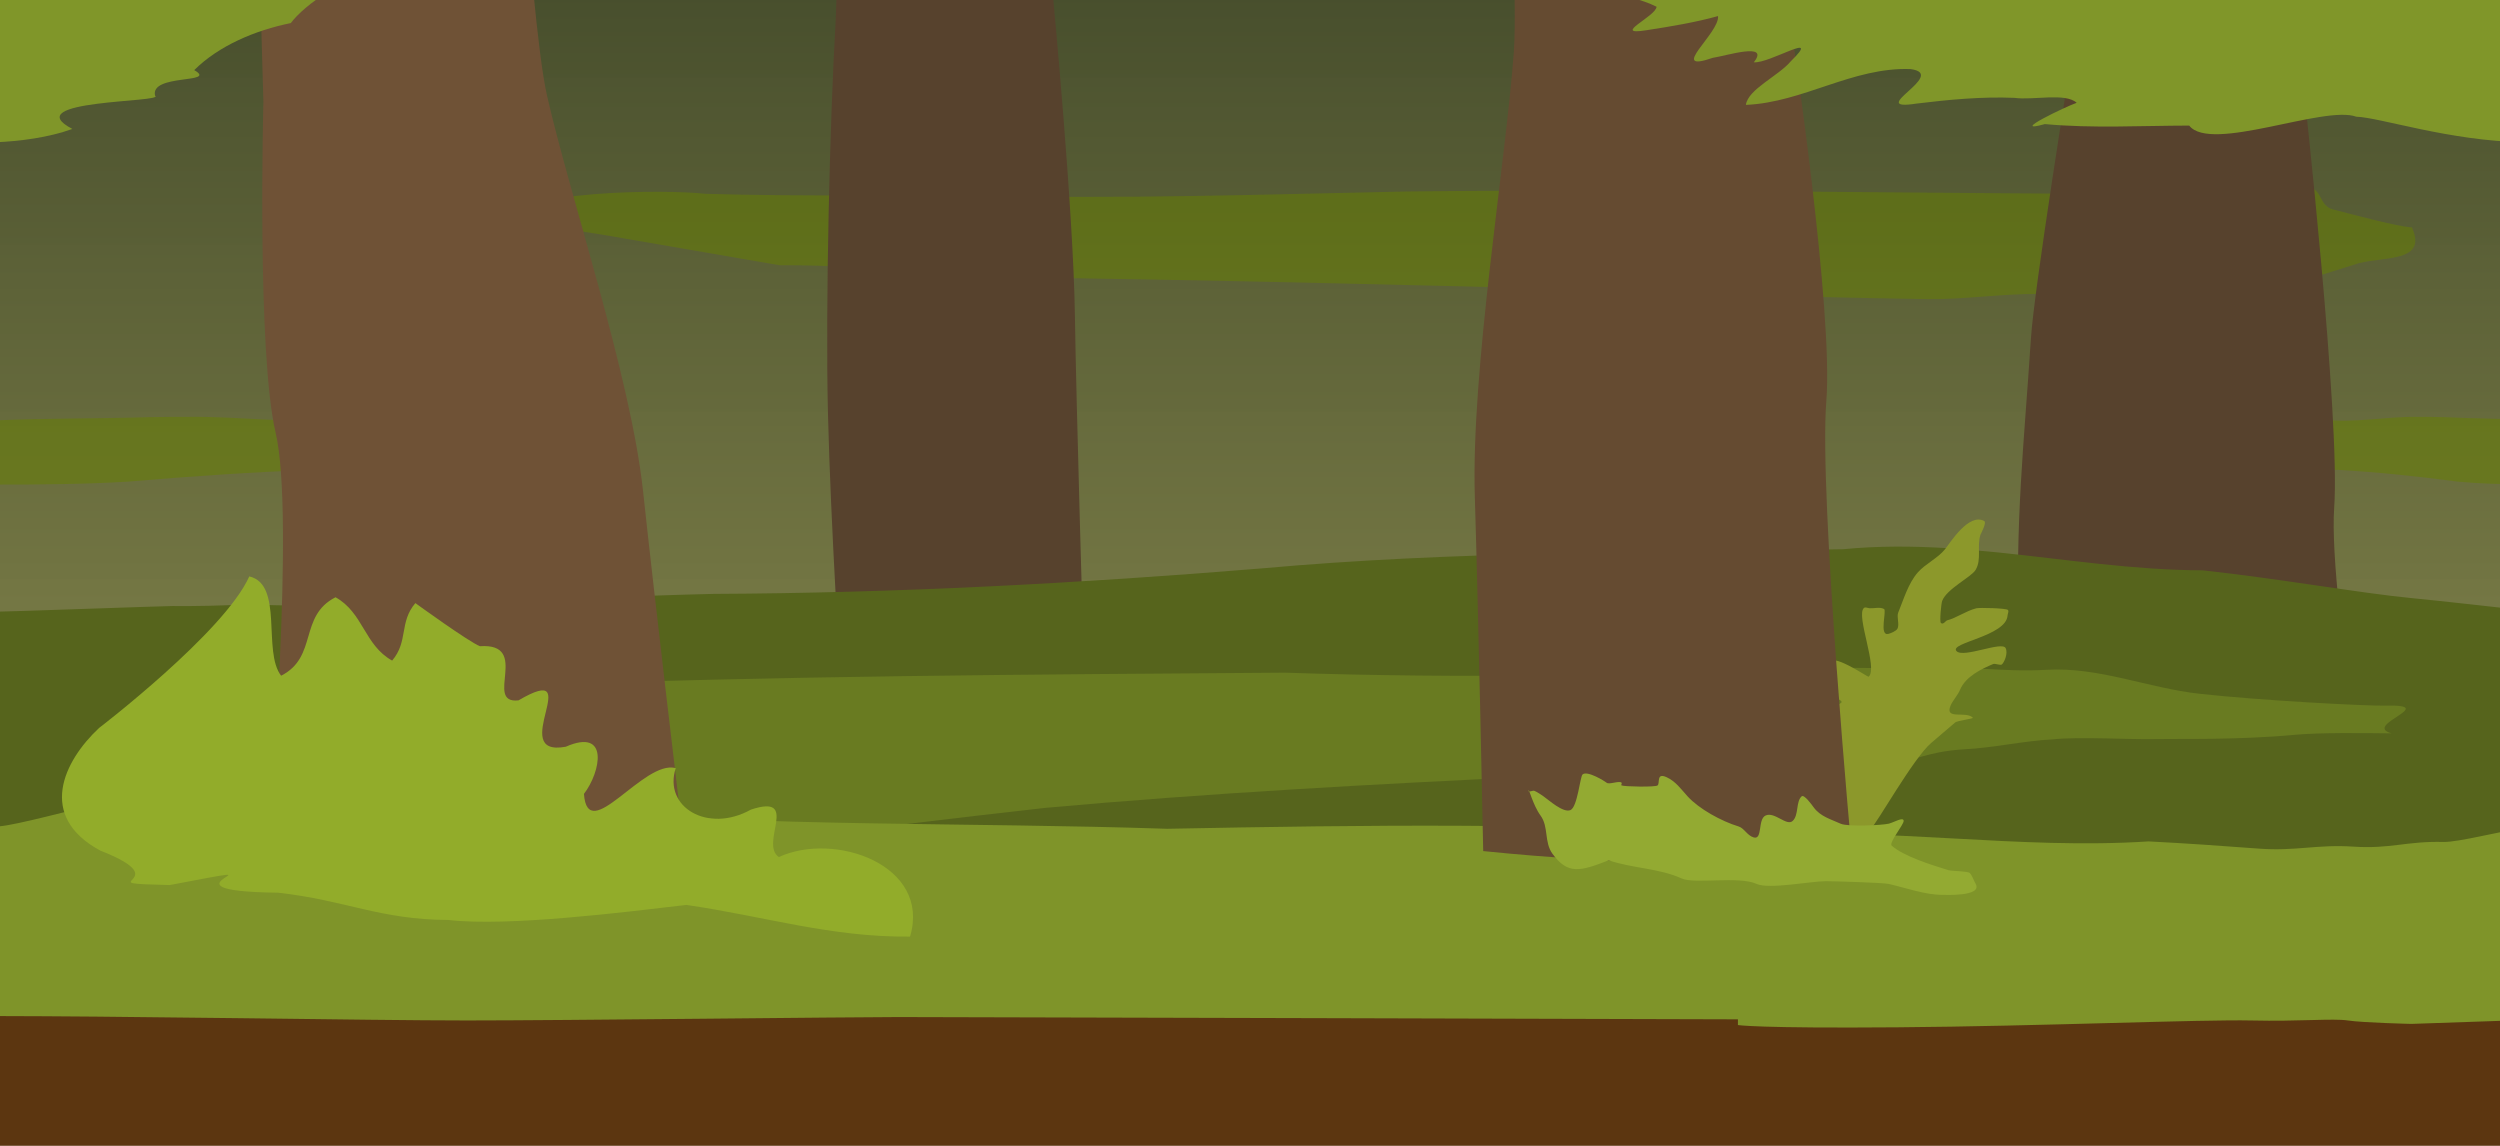 <?xml version="1.0" encoding="UTF-8" standalone="no"?>
<svg
   xmlns:dc="http://purl.org/dc/elements/1.1/"
   xmlns:cc="http://creativecommons.org/ns#"
   xmlns:rdf="http://www.w3.org/1999/02/22-rdf-syntax-ns#"
   xmlns:svg="http://www.w3.org/2000/svg"
   xmlns="http://www.w3.org/2000/svg"
   xmlns:xlink="http://www.w3.org/1999/xlink"
   xmlns:sodipodi="http://sodipodi.sourceforge.net/DTD/sodipodi-0.dtd"
   xmlns:inkscape="http://www.inkscape.org/namespaces/inkscape"
   width="240mm"
   height="110mm"
   viewBox="0 0 240 110"
   version="1.1"
   id="svg149"
   inkscape:version="1.0 (4035a4f, 2020-05-01)"
   sodipodi:docname="woodland.svg">
  <defs
     id="defs143">
    <inkscape:path-effect
       simplify_just_coalesce="false"
       simplify_individual_paths="false"
       helper_size="0"
       smooth_angles="360"
       threshold="0.001"
       steps="1"
       lpeversion="1"
       is_visible="true"
       id="path-effect957"
       effect="simplify" />
    <linearGradient
       inkscape:collect="always"
       id="linearGradient1139">
      <stop
         style="stop-color:#484f2d;stop-opacity:1;"
         offset="0"
         id="stop1135" />
      <stop
         style="stop-color:#8e8e4e;stop-opacity:0.976"
         offset="1"
         id="stop1137" />
    </linearGradient>
    <inkscape:path-effect
       effect="simplify"
       id="path-effect1133"
       is_visible="true"
       lpeversion="1"
       steps="1"
       threshold="0.001"
       smooth_angles="360"
       helper_size="0"
       simplify_individual_paths="false"
       simplify_just_coalesce="false" />
    <inkscape:path-effect
       effect="simplify"
       id="path-effect1129"
       is_visible="true"
       lpeversion="1"
       steps="1"
       threshold="0.001"
       smooth_angles="360"
       helper_size="0"
       simplify_individual_paths="false"
       simplify_just_coalesce="false" />
    <inkscape:path-effect
       effect="simplify"
       id="path-effect1060"
       is_visible="true"
       lpeversion="1"
       steps="1"
       threshold="0.001"
       smooth_angles="360"
       helper_size="0"
       simplify_individual_paths="false"
       simplify_just_coalesce="false" />
    <inkscape:path-effect
       effect="simplify"
       id="path-effect185"
       is_visible="true"
       lpeversion="1"
       steps="1"
       threshold="0.001"
       smooth_angles="360"
       helper_size="0"
       simplify_individual_paths="false"
       simplify_just_coalesce="false" />
    <inkscape:path-effect
       effect="simplify"
       id="path-effect181"
       is_visible="true"
       lpeversion="1"
       steps="1"
       threshold="0.001"
       smooth_angles="360"
       helper_size="0"
       simplify_individual_paths="false"
       simplify_just_coalesce="false" />
    <inkscape:path-effect
       effect="simplify"
       id="path-effect177"
       is_visible="true"
       lpeversion="1"
       steps="1"
       threshold="0.001"
       smooth_angles="360"
       helper_size="0"
       simplify_individual_paths="false"
       simplify_just_coalesce="false" />
    <inkscape:path-effect
       effect="simplify"
       id="path-effect173"
       is_visible="true"
       lpeversion="1"
       steps="1"
       threshold="0.001"
       smooth_angles="360"
       helper_size="0"
       simplify_individual_paths="false"
       simplify_just_coalesce="false" />
    <inkscape:path-effect
       effect="simplify"
       id="path-effect161"
       is_visible="true"
       lpeversion="1"
       steps="1"
       threshold="0.001"
       smooth_angles="360"
       helper_size="0"
       simplify_individual_paths="false"
       simplify_just_coalesce="false" />
    <inkscape:path-effect
       effect="simplify"
       id="path-effect157"
       is_visible="true"
       lpeversion="1"
       steps="1"
       threshold="0.001"
       smooth_angles="360"
       helper_size="0"
       simplify_individual_paths="false"
       simplify_just_coalesce="false" />
    <inkscape:path-effect
       effect="simplify"
       id="path-effect153"
       is_visible="true"
       lpeversion="1"
       steps="1"
       threshold="0.001"
       smooth_angles="360"
       helper_size="0"
       simplify_individual_paths="false"
       simplify_just_coalesce="false" />
    <linearGradient
       inkscape:collect="always"
       xlink:href="#linearGradient1139"
       id="linearGradient1143"
       gradientUnits="userSpaceOnUse"
       x1="201.508"
       y1="11.497"
       x2="201.508"
       y2="108.27"
       gradientTransform="matrix(1.356,0,0,1.015,-145.679,-12.223)" />
    <clipPath
       clipPathUnits="userSpaceOnUse"
       id="clipPath1204">
      <path
         id="path1206"
         style="fill:#c83737;fill-opacity:1;stroke:none;stroke-width:0.262"
         d="M 100.689,109.231 H 277.995 V 210.179 H 100.689 Z" />
    </clipPath>
    <clipPath
       clipPathUnits="userSpaceOnUse"
       id="clipPath1559">
      <path
         d="M 0.073,0.083 H 201.849 V 122.978 H 0.073 Z"
         style="fill:#c83737;fill-opacity:1;stroke:none;stroke-width:0.309"
         id="path1561" />
    </clipPath>
    <clipPath
       clipPathUnits="userSpaceOnUse"
       id="clipPath1563">
      <path
         d="m 101.014,109.896 h 177.306 v 110.59 h -177.306 z"
         style="fill:#c83737;fill-opacity:1;stroke:none;stroke-width:0.274"
         id="path1565" />
    </clipPath>
    <clipPath
       clipPathUnits="userSpaceOnUse"
       id="clipPath1575">
      <path
         d="m 101.014,109.896 h 177.306 v 110.59 h -177.306 z"
         style="fill:#c83737;fill-opacity:1;stroke:none;stroke-width:0.274"
         id="path1577" />
    </clipPath>
    <clipPath
       clipPathUnits="userSpaceOnUse"
       id="clipPath1583">
      <path
         d="m 101.014,109.896 h 177.306 v 110.59 h -177.306 z"
         style="fill:#c83737;fill-opacity:1;stroke:none;stroke-width:0.274"
         id="path1585" />
    </clipPath>
    <clipPath
       id="clipPath1559-9"
       clipPathUnits="userSpaceOnUse">
      <path
         id="path1561-6"
         style="fill:#c83737;fill-opacity:1;stroke:none;stroke-width:0.309"
         d="M 0.073,0.083 H 201.849 V 122.978 H 0.073 Z" />
    </clipPath>
  </defs>
  <sodipodi:namedview
     inkscape:snap-bbox="true"
     inkscape:guide-bbox="true"
     showguides="true"
     id="base"
     pagecolor="#ffffff"
     bordercolor="#666666"
     borderopacity="1.0"
     inkscape:pageopacity="0.0"
     inkscape:pageshadow="2"
     inkscape:zoom="0.64819665"
     inkscape:cx="479.58708"
     inkscape:cy="302.90681"
     inkscape:document-units="mm"
     inkscape:current-layer="layer1"
     inkscape:document-rotation="0"
     showgrid="false"
     inkscape:snap-global="true"
     inkscape:window-width="1414"
     inkscape:window-height="855"
     inkscape:window-x="0"
     inkscape:window-y="23"
     inkscape:window-maximized="0" />
  <g
     inkscape:label="Layer 1"
     inkscape:groupmode="layer"
     id="layer1">
    <path
       d="M -0.502,-0.683 V 95.665 H 242.308 V -0.683 Z"
       style="fill:url(#linearGradient1143);fill-opacity:1;stroke-width:0.496"
       clip-path="none"
       id="rect169" />
    <path
       id="rect167"
       style="fill:#668000;fill-opacity:0.502;stroke-width:0.127"
       d="m 149.519,18.298 c -1.593,0.002 -3.187,0.005 -4.78,0.012 -3.186,0.013 -6.373,0.035 -9.559,0.07 -3.489,0.07 -6.979,0.153 -10.471,0.232 -3.491,0.079 -6.984,0.154 -10.478,0.207 -1.747,0.027 -3.494,0.049 -5.242,0.063 -1.747,0.014 -3.495,0.021 -5.243,0.018 -1.748,-0.003 -3.496,-0.015 -5.245,-0.039 -1.748,-0.024 -3.497,-0.059 -5.246,-0.108 -4.868,-0.022 -9.743,0.016 -14.61,0.004 -2.434,-0.006 -4.865,-0.023 -7.293,-0.067 -1.214,-0.022 -2.428,-0.05 -3.64,-0.086 -3.814,-0.443 -18.539,-0.319 -18.539,2.585 l 8.559,1.323 17.118,2.952 c 10.256,-0.037 12.039,1.145 21.087,1.152 4.884,0.057 9.766,0.132 14.646,0.219 4.88,0.087 9.759,0.188 14.636,0.296 9.755,0.217 19.503,0.466 29.248,0.711 3.38,0.146 6.765,0.273 10.154,0.384 3.389,0.111 6.781,0.205 10.176,0.286 3.395,0.081 6.794,0.148 10.194,0.203 3.401,0.055 7.264,-0.529 10.669,-0.494 3.405,0.035 6.35,0.689 9.757,0.708 5.762,-0.066 12.125,-2.229 16.641,-2.286 l 4.419,-1.384 c 2.608,-0.654 6.567,-0.109 5.064,-3.435 -1.311,-0.033 -6.25,-1.392 -7.526,-1.707 -1.584,-0.392 -0.87,-2.208 -2.916,-2.226 -2.046,-0.018 -7.404,0.775 -9.439,0.754 -3.187,-0.003 -6.374,-0.014 -9.561,-0.03 -3.187,-0.016 -6.374,-0.037 -9.561,-0.061 -6.374,-0.048 -12.748,-0.107 -19.121,-0.156 -6.374,-0.049 -12.747,-0.089 -19.12,-0.099 -1.593,-0.002 -3.187,-0.003 -4.78,-0.002 z"
       sodipodi:nodetypes="sscssscscsscccccsscssssccccsscssssss"
       clip-path="none" />
    <path
       d="m 80.32,-0.683 c -0.033,0.757 -0.07,2.221 -0.1,2.742 -0.548,9.334 -0.991,27.05 -0.735,37.675 0.256,10.625 1.267,26.416 1.267,26.416 l 23.32,-1.767 c 0,0 -0.773,-26.227 -0.881,-34.093 -0.138,-10.04 -2.116,-30.787 -2.134,-30.973 z"
       style="fill:#57422d;fill-opacity:1;stroke:none;stroke-width:0.201px;stroke-linecap:butt;stroke-linejoin:miter;stroke-opacity:1"
       clip-path="none"
       id="path1056" />
    <path
       d="m 242.308,40.292 c -2.549,-0.108 -5.099,-0.122 -7.648,-0.245 -0.851,-0.021 -1.704,-0.034 -2.555,-0.03 -3.005,-0.045 -6.004,0.606 -9.009,0.273 -1.429,0.021 -2.862,0.038 -4.282,-0.203 -0.722,0.024 -2.02,0.276 -1.979,1.722 1.311,0.768 2.583,1.698 3.869,2.573 1.237,-0.079 2.398,0.869 3.639,0.722 3.88,0.211 7.754,0.627 11.622,1.135 2.112,0.199 4.228,0.247 6.343,0.263 z"
       style="fill:#668000;fill-opacity:0.502;stroke-width:0.039"
       clip-path="none"
       id="rect167-4-7" />
    <path
       d="M 199.836,-0.683 C 198.463,7.848 195.274,27.816 194.971,32.466 c -0.689,10.538 -1.506,17.058 -1.184,29.054 0.322,11.996 1.591,29.825 1.591,29.825 l 33.734,-1.996 c 0,0 -5.663,-31.757 -5.03,-40.62 0.611,-8.548 -2.953,-40.528 -2.953,-40.528 l -1.01,-8.884 z"
       style="fill:#57422d;fill-opacity:1;stroke:none;stroke-width:0.224px;stroke-linecap:butt;stroke-linejoin:miter;stroke-opacity:1"
       clip-path="none"
       id="path1054" />
    <path
       sodipodi:nodetypes="cscssssssccccccsscssscssccccccccccccsscssscsscscccccssssssccc"
       d="m 242.007,58.556 c -1.232,-0.139 -7.808,-0.881 -10.385,-1.127 -5.053,-0.482 -12.565,-1.85 -20.173,-2.678 -1.65,-0.004 -3.293,-0.072 -4.934,-0.181 -1.64,-0.11 -3.277,-0.261 -4.912,-0.433 -1.635,-0.172 -3.268,-0.365 -4.902,-0.556 -1.634,-0.191 -3.267,-0.381 -4.904,-0.549 -1.636,-0.167 -3.276,-0.312 -4.919,-0.412 -0.822,-0.05 -1.644,-0.089 -2.468,-0.114 -0.824,-0.025 -1.65,-0.036 -2.477,-0.031 -0.827,0.005 -1.655,0.027 -2.486,0.068 -0.831,0.041 -1.663,0.101 -2.497,0.183 -4.659,0.079 -9.322,0.128 -13.984,0.184 -4.662,0.056 -9.325,0.119 -13.983,0.224 -2.329,0.053 -4.657,0.116 -6.984,0.195 -2.326,0.079 -4.651,0.172 -6.974,0.286 -2.323,0.113 -4.643,0.246 -6.961,0.404 -2.318,0.157 -4.634,0.338 -6.946,0.548 -4.363,0.358 -8.732,0.686 -13.106,0.976 -4.374,0.29 -8.754,0.543 -13.138,0.755 -4.385,0.211 -8.774,0.38 -13.168,0.501 -4.394,0.121 -8.792,0.195 -13.194,0.215 -3.743,0.086 -7.482,0.225 -11.22,0.378 -3.738,0.153 -7.474,0.319 -11.212,0.458 -3.737,0.138 -7.476,0.249 -11.217,0.291 -1.871,0.021 -3.742,0.025 -5.614,0.007 -1.872,-0.018 -3.746,-0.059 -5.62,-0.127 -1.184,0.062 -2.367,0.107 -3.548,0.134 -1.182,0.027 -2.361,0.036 -3.539,0.025 -0.653,-0.005 -16.394,0.564 -17.044,0.546 v 29.66 c 0.651,0.017 16.392,-0.552 17.044,-0.546 1.177,0.01 2.357,5.93e-4 3.539,-0.026 1.181,-0.027 2.364,-0.072 3.548,-0.134 1.874,0.068 3.748,0.109 5.62,0.127 1.872,0.018 3.743,0.014 5.614,-0.007 3.741,-0.042 7.479,-0.153 11.217,-0.291 3.737,-0.138 7.474,-0.305 11.212,-0.458 3.738,-0.153 7.477,-0.293 11.22,-0.378 4.402,-0.02 8.8,-0.094 13.194,-0.215 4.394,-0.121 8.783,-0.29 13.168,-0.501 4.385,-0.211 8.764,-0.465 13.138,-0.755 4.374,-0.29 8.743,-0.617 13.106,-0.976 2.312,-0.21 4.628,-0.391 6.946,-0.549 2.318,-0.157 4.639,-0.29 6.961,-0.404 2.323,-0.113 4.648,-0.207 6.974,-0.286 2.326,-0.079 4.655,-0.142 6.984,-0.195 4.658,-0.105 9.32,-0.169 13.983,-0.225 4.662,-0.056 9.326,-0.105 13.984,-0.184 0.835,-0.082 1.667,-0.142 2.497,-0.183 0.831,-0.041 1.659,-0.063 2.486,-0.068 0.827,-0.005 1.653,0.006 2.477,0.032 0.824,0.025 1.647,0.064 2.468,0.114 1.643,0.1 3.282,0.245 4.919,0.412 1.636,0.167 3.27,0.357 4.904,0.549 1.634,0.191 3.267,0.384 4.902,0.556 1.635,0.172 3.272,0.323 4.912,0.433 1.64,0.11 3.284,0.177 4.934,0.181 0.183,4.47e-4 0.368,-0.009 0.551,-0.01 l 30.007,2.047 z"
       style="fill:#56641c;fill-opacity:1;stroke-width:0.223"
       clip-path="none"
       id="rect165" />
    <path
       sodipodi:nodetypes="ccccsscccscscsssssccsscsasssscccssccc"
       id="path222"
       style="fill:#92ab2f;fill-opacity:0.315;stroke-width:0.24"
       d="m 17.391,67.776 c -1.56,0.1 -3.116,0.232 -4.675,0.338 l 1.111,15.476 c 0.935,0.023 1.871,0.053 2.806,0.057 1.51,0.006 3.021,-0.012 4.53,-0.047 3.02,-0.071 6.038,-0.217 9.057,-0.397 6.037,-0.36 12.073,-0.86 18.114,-1.191 2.178,-7.21e-4 4.354,-0.041 6.526,-0.114 2.173,-0.073 4.343,-0.179 6.511,-0.313 2.168,-0.133 4.333,-0.294 6.497,-0.475 2.164,-0.182 4.326,-0.384 6.486,-0.602 4.321,-0.435 8.636,-0.93 12.949,-1.437 4.313,-0.507 8.624,-1.025 12.935,-1.506 3.944,-0.357 7.89,-0.679 11.838,-0.971 3.948,-0.293 7.899,-0.557 11.851,-0.8 7.904,-0.486 15.815,-0.886 23.727,-1.259 7.913,-0.373 15.828,-0.719 23.741,-1.097 3.956,-0.189 4.937,0.098 8.892,-0.113 3.955,-0.211 4.344,-1.146 8.296,-1.395 2.527,-0.105 5.905,-0.834 8.446,-0.948 2.541,-0.283 7.542,0.039 10.083,-0.032 1.636,-0.046 7.56,0.117 13.203,-0.409 2.381,-0.222 6.487,-0.17 9.282,-0.139 -2.899,-0.796 4.735,-2.781 -0.574,-2.662 -1.85,0.042 -11.919,-0.485 -17.842,-1.135 -4.946,-0.542 -9.689,-2.605 -14.743,-2.303 -4.227,0.252 -8.454,-0.475 -12.682,-0.254 -4.228,0.221 -5.48,-0.061 -9.709,0.114 -4.228,0.175 -8.457,0.324 -12.685,0.441 -4.228,0.116 -8.455,0.2 -12.682,0.243 -4.227,0.044 -8.452,0.047 -12.676,0.004 -4.224,-0.043 -8.447,-0.132 -12.668,-0.275 -12.132,0.088 -24.271,0.163 -36.411,0.331 -6.07,0.084 -12.139,0.191 -18.209,0.336 -6.069,0.144 -12.138,0.326 -18.205,0.557 -11.028,0.702 -22.082,1.272 -33.121,1.979 z"
       clip-path="none" />
    <path
       sodipodi:nodetypes="scccccccccss"
       d="m 18.23,40.016 c 4.63,-0.045 9.25,0.606 13.881,0.273 2.201,0.021 4.409,0.038 6.597,-0.203 1.113,0.024 3.113,0.276 3.05,1.722 -2.02,0.768 -3.98,1.699 -5.961,2.573 -1.905,-0.079 -3.694,0.869 -5.607,0.723 -5.977,0.211 -11.946,0.626 -17.906,1.134 -4.156,0.255 -8.622,0.286 -12.785,0.282 V 40.36 C 4.326,40.139 9.464,40.198 14.294,40.047 c 1.312,-0.021 2.625,-0.034 3.936,-0.03 z"
       style="fill:#668000;fill-opacity:0.502;stroke-width:0.048"
       clip-path="none"
       id="rect167-4" />
    <path
       d="M 24.989,-0.683 25.286,9.762 c 0,0 -0.636,24.078 1.176,31.79 1.879,7.996 -0.588,37.353 -0.588,37.353 l 39.382,-1.192 c 0,0 -2.351,-19.67 -3.527,-30.598 C 60.553,36.187 54.675,18.702 52.516,9.189 52.037,7.077 51.592,3.171 51.212,-0.683 Z"
       style="fill:#6f5236;fill-opacity:1;stroke:none;stroke-width:0.247px;stroke-linecap:butt;stroke-linejoin:miter;stroke-opacity:1"
       clip-path="none"
       id="path1050" />
    <path
       sodipodi:nodetypes="ccsscscscscsscsccscscsssccccc"
       d="m 242.308,79.503 c -1.983,0.211 -6.258,1.362 -7.741,1.325 -3.538,-0.091 -5.086,0.684 -8.615,0.45 -3.529,-0.235 -5.569,0.454 -9.097,0.19 -3.528,-0.264 -7.058,-0.514 -10.592,-0.693 -1.559,0.101 -3.117,0.156 -4.674,0.175 -1.557,0.019 -3.113,0.004 -4.669,-0.035 -3.111,-0.078 -6.22,-0.248 -9.328,-0.419 -3.108,-0.17 -6.216,-0.341 -9.325,-0.417 -1.555,-0.038 -3.109,-0.052 -4.665,-0.031 -1.556,0.021 -3.112,0.077 -4.669,0.18 -2.364,-0.161 -4.73,-0.298 -7.096,-0.414 -2.366,-0.116 -4.734,-0.21 -7.102,-0.286 -4.736,-0.151 -9.476,-0.229 -14.217,-0.254 -4.742,-0.025 -9.485,10e-4 -14.23,0.057 -4.745,0.056 -9.49,0.14 -14.235,0.232 -4.79,-0.16 -9.586,-0.249 -14.384,-0.321 -4.798,-0.071 -9.598,-0.124 -14.395,-0.208 -4.798,-0.084 -9.594,-0.201 -14.383,-0.399 -2.395,-0.099 -4.788,-0.219 -7.179,-0.366 -2.391,-0.147 -4.78,-0.321 -7.167,-0.529 -2.912,-0.455 -5.825,-0.871 -8.742,-1.243 -2.917,-0.372 -5.839,-0.699 -8.769,-0.977 -2.93,-0.278 -5.867,-0.508 -8.816,-0.683 -2.949,-0.175 -5.909,0.187 -8.885,0.125 -1.557,-0.334 -18.273,4.689 -19.834,4.364 V 104.466 H 242.308 Z"
       style="fill:#7f9429;fill-opacity:1;stroke-width:0.289"
       clip-path="none"
       id="rect163" />
    <path
       style="fill:#8c982b;fill-opacity:1;stroke:none;stroke-width:0.265px;stroke-linecap:butt;stroke-linejoin:miter;stroke-opacity:1"
       d="m 248.073,188.604 c 1.171,-0.134 2.476,0.158 3.514,-0.401 0.374,-0.201 3.757,-6.564 5.362,-8.003 0.707,-0.634 1.655,-1.484 2.18,-1.955 0.16,-0.144 1.651,-0.351 1.579,-0.432 -0.612,-0.682 -2.563,0.249 -2.011,-1.147 0.181,-0.458 0.657,-0.994 0.86,-1.508 0.488,-1.235 1.913,-1.965 2.984,-2.43 0.16,-0.07 0.649,0.155 0.775,0.042 0.205,-0.184 0.567,-1.02 0.343,-1.537 -0.308,-0.711 -3.802,0.969 -4.422,0.277 -0.714,-0.796 4.483,-1.401 4.591,-3.379 0.009,-0.172 0.143,-0.388 0.028,-0.517 -0.148,-0.165 -2.562,-0.232 -2.843,-0.155 -0.973,0.266 -1.746,0.902 -2.655,1.151 -0.077,0.021 -0.334,0.45 -0.531,0.23 -0.131,-0.146 0.034,-1.84 0.113,-2.068 0.398,-1.151 2.615,-2.25 3.012,-2.946 0.566,-0.993 0.095,-2.224 0.442,-3.346 0.01,-0.03 0.586,-1.132 0.329,-1.278 -1.374,-0.783 -3.034,2.016 -3.515,2.66 -0.635,0.848 -1.775,1.39 -2.453,2.199 -0.874,1.042 -1.307,2.64 -1.762,3.792 -0.17,0.43 0.143,1.152 -0.085,1.551 -0.131,0.23 -0.611,0.422 -0.804,0.475 -0.86,0.235 -0.135,-2.209 -0.39,-2.354 -0.375,-0.214 -0.862,-0.047 -1.292,-0.07 -0.172,-0.009 -0.388,-0.143 -0.517,-0.028 -0.762,0.683 1.296,5.721 0.423,6.504 -0.071,0.064 -3.496,-2.451 -3.562,-1.231 -0.056,1.029 0.01,2.251 0.606,3.144 0.136,0.203 0.67,0.382 0.489,0.545 -1.267,1.136 -5.307,-0.664 -4.981,1.024 0.231,1.2 1.913,2.374 2.401,3.501 0.319,0.736 -0.221,1.182 -0.601,1.523 -2.118,1.899 -1.113,8.571 2.393,6.167 z"
       id="path1131"
       clip-path="url(#clipPath1583)"
       transform="matrix(1.067,0,0,1.015,-88.778,-111.575)" />
    <path
       d="m 145.397,-0.683 c 0.038,2.302 0.029,4.359 -0.073,5.733 -0.79,10.675 -4.11,30.457 -3.741,42.609 0.37,12.152 0.805,34.045 0.805,34.045 13.344,1.352 22.351,1.242 35.427,0.681 0,0 -3.215,-34.872 -2.489,-43.85 0.701,-8.659 -3.271,-35.161 -3.271,-35.161 l -0.408,-4.058 z"
       style="fill:#654b31;fill-opacity:1;stroke:none;stroke-width:0.258px;stroke-linecap:butt;stroke-linejoin:miter;stroke-opacity:1"
       clip-path="none"
       id="path1052" />
    <path
       id="path211"
       style="fill:#89a02c;stroke-width:0.265"
       d="m 251.108,116.388 c -0.088,0.02 -0.178,0.034 -0.257,0.084 -0.101,0.064 0.075,0.06 0.141,0.019 0.044,-0.028 0.074,-0.073 0.117,-0.103 z"
       clip-path="url(#clipPath1575)"
       transform="matrix(1.067,0,0,1.015,-88.778,-111.575)" />
    <path
       id="path1064"
       style="fill:#92ac2a;fill-opacity:1;stroke-width:0.296"
       d="m 39.876,57.897 c -1.572,1.84 -0.659,3.68 -2.231,5.52 -2.676,-1.489 -2.758,-4.591 -5.434,-6.08 -3.545,1.798 -1.678,5.733 -5.223,7.531 -1.808,-2.323 0.266,-8.766 -3.057,-9.533 -2.38,5.338 -14.419,14.549 -14.419,14.549 -3.418,3.193 -5.967,8.49 0.114,11.771 7.868,3.087 -1.764,3.103 6.664,3.311 13.182,-2.517 -2.783,0.572 10.408,0.733 6.534,0.731 9.763,2.59 16.338,2.617 5.752,0.668 17.068,-0.769 22.858,-1.443 7.434,1.075 13.886,3.123 21.471,3.039 2.036,-6.879 -7.24,-10.103 -12.595,-7.636 -1.894,-1.278 2.09,-6.124 -2.677,-4.556 -4.171,2.326 -8.437,-0.26 -7.222,-3.979 -3.085,-0.853 -8.445,7.52 -8.813,2.473 1.615,-2.103 2.461,-6.378 -1.746,-4.527 -5.768,1.064 2.15,-8.366 -4.536,-4.452 -3.394,0.376 1.235,-5.531 -3.699,-5.199 -1.021,-0.379 -6.201,-4.138 -6.201,-4.138 z"
       sodipodi:nodetypes="cccccccccccccccccccc"
       clip-path="none" />
    <path
       d="m 154.263,-0.683 c 1.664,0.285 3.31,0.599 4.768,1.33 -0.051,0.925 -4.408,2.801 -0.984,2.256 2.324,-0.356 4.783,-0.769 6.884,-1.361 0.182,1.628 -4.918,5.538 -0.506,4.009 1.308,-0.193 5.518,-1.553 3.94,0.428 1.524,0.141 6.64,-3.124 3.564,-0.11 -1.189,1.425 -4.121,2.691 -4.325,4.2 5.516,-0.236 10.249,-3.646 15.812,-3.437 3.705,0.494 -4.495,4.098 0.577,3.31 3.093,-0.375 6.231,-0.68 9.392,-0.549 1.822,0.253 4.883,-0.52 5.977,0.475 -0.934,0.307 -6.669,3.047 -3.055,2.043 4.603,0.426 9.263,0.151 13.856,0.144 2.053,2.647 12.963,-1.988 16.039,-0.852 2.273,0.066 8.989,2.346 16.106,2.448 V -0.683 Z"
       style="fill:#809629;fill-opacity:1;stroke-width:0.289"
       clip-path="none"
       id="path1062" />
    <path
       d="M -0.502,-0.683 V 13.66 C 1.877,13.567 4.693,13.202 6.943,12.378 1.539,9.541 15.957,9.853 14.884,9.182 14.397,7.047 20.965,8.063 18.645,6.73 c 2.357,-2.338 5.841,-3.817 9.27,-4.515 0.616,-0.829 2.053,-2.115 3.488,-2.897 z"
       style="fill:#809629;fill-opacity:1;stroke-width:0.289"
       clip-path="none"
       id="path972" />
    <path
       style="fill:#93aa32;fill-opacity:1;stroke:none;stroke-width:0.265px;stroke-linecap:butt;stroke-linejoin:miter;stroke-opacity:1"
       d="m 227.963,190.342 c -2.46,1.053 -3.518,1.374 -4.842,-0.611 -0.741,-1.112 -0.314,-2.542 -1.035,-3.624 -0.681,-1.022 -1.035,-2.743 -1.035,-2.33 0,0.173 0.363,-0.077 0.518,0 0.278,0.139 0.528,0.331 0.777,0.518 0.425,0.319 1.701,1.608 2.33,1.294 0.6,-0.3 0.82,-3.15 1.035,-3.365 0.406,-0.406 1.957,0.663 2.071,0.777 0.216,0.216 1.079,-0.216 1.294,0 0.061,0.061 -0.077,0.22 0,0.259 0.237,0.119 2.931,0.175 3.106,0 0.23,-0.23 -0.134,-1.232 0.777,-0.777 0.793,0.397 1.263,1.153 1.812,1.812 0.995,1.194 2.912,2.351 4.4,2.847 0.484,0.161 0.729,0.847 1.294,1.035 0.802,0.267 0.334,-1.72 1.035,-2.071 0.777,-0.388 1.812,1.036 2.33,0.518 0.546,-0.546 0.267,-1.82 0.777,-2.33 0.216,-0.216 0.89,0.817 1.035,1.035 0.586,0.878 1.472,1.124 2.33,1.553 0.619,0.309 3.561,0.145 4.141,0 0.427,-0.107 1.294,-0.699 1.294,-0.259 0,0.357 -1.29,2.075 -1.035,2.33 0.986,0.986 3.437,1.836 4.918,2.33 0.245,0.082 1.632,0.079 1.812,0.259 0.201,0.201 0.32,0.64 0.518,1.035 0.605,1.21 -2.678,1.035 -2.847,1.035 -1.542,0 -3.152,-0.659 -4.659,-1.035 -0.466,-0.117 -4.724,-0.259 -5.436,-0.259 -1.254,0 -4.892,0.79 -5.953,0.259 -1.551,-0.775 -5.345,0.045 -6.471,-0.518 -1.955,-0.978 -4.277,-0.951 -6.289,-1.718 z"
       id="path1127"
       clip-path="url(#clipPath1563)"
       transform="matrix(1.113,0,0,1.015,-99.291,-110.608)" />
    <path
       sodipodi:nodetypes="ccsssccsscssscssccsssscscccccc"
       d="m 242.207,97.926 -10.72,0.368 c 0,0 -1.159,-0.028 -2.5,-0.082 -0.67,-0.027 -1.386,-0.061 -2.025,-0.102 -0.639,-0.041 -1.201,-0.089 -1.563,-0.144 -0.362,-0.055 -0.834,-0.075 -1.41,-0.077 -0.575,-0.002 -1.254,0.015 -2.033,0.036 -0.779,0.021 -1.658,0.044 -2.632,0.056 -0.974,0.012 -2.043,0.012 -3.202,-0.015 -1.16,-0.027 -3.007,-0.006 -5.34,0.041 -2.333,0.048 -5.15,0.123 -8.248,0.205 -3.098,0.082 -6.477,0.171 -9.933,0.246 -3.456,0.075 -6.988,0.137 -10.395,0.164 -3.406,0.027 -6.07,0.027 -8.149,0.012 -2.079,-0.015 -3.574,-0.046 -4.643,-0.08 -1.069,-0.034 -1.712,-0.072 -2.088,-0.101 -0.376,-0.029 -0.485,-0.05 -0.485,-0.05 v -0.547 c 0,0 -75.95,-0.219 -80.588,-0.219 -2.319,0 -10.363,0.082 -18.987,0.164 -8.624,0.082 -17.829,0.164 -22.467,0.164 -2.319,0 -5.526,-0.027 -9.276,-0.068 -3.75,-0.041 -8.044,-0.096 -12.537,-0.151 -4.493,-0.055 -9.186,-0.109 -13.734,-0.15 -3.586,-0.032 -6.518,-0.046 -9.754,-0.054 v 3.843 0 9.284 H 242.207 Z"
       style="fill:#5c3610;fill-opacity:1;stroke:none;stroke-width:0.198;stroke-opacity:1"
       id="rect1653" />
  </g>
</svg>
